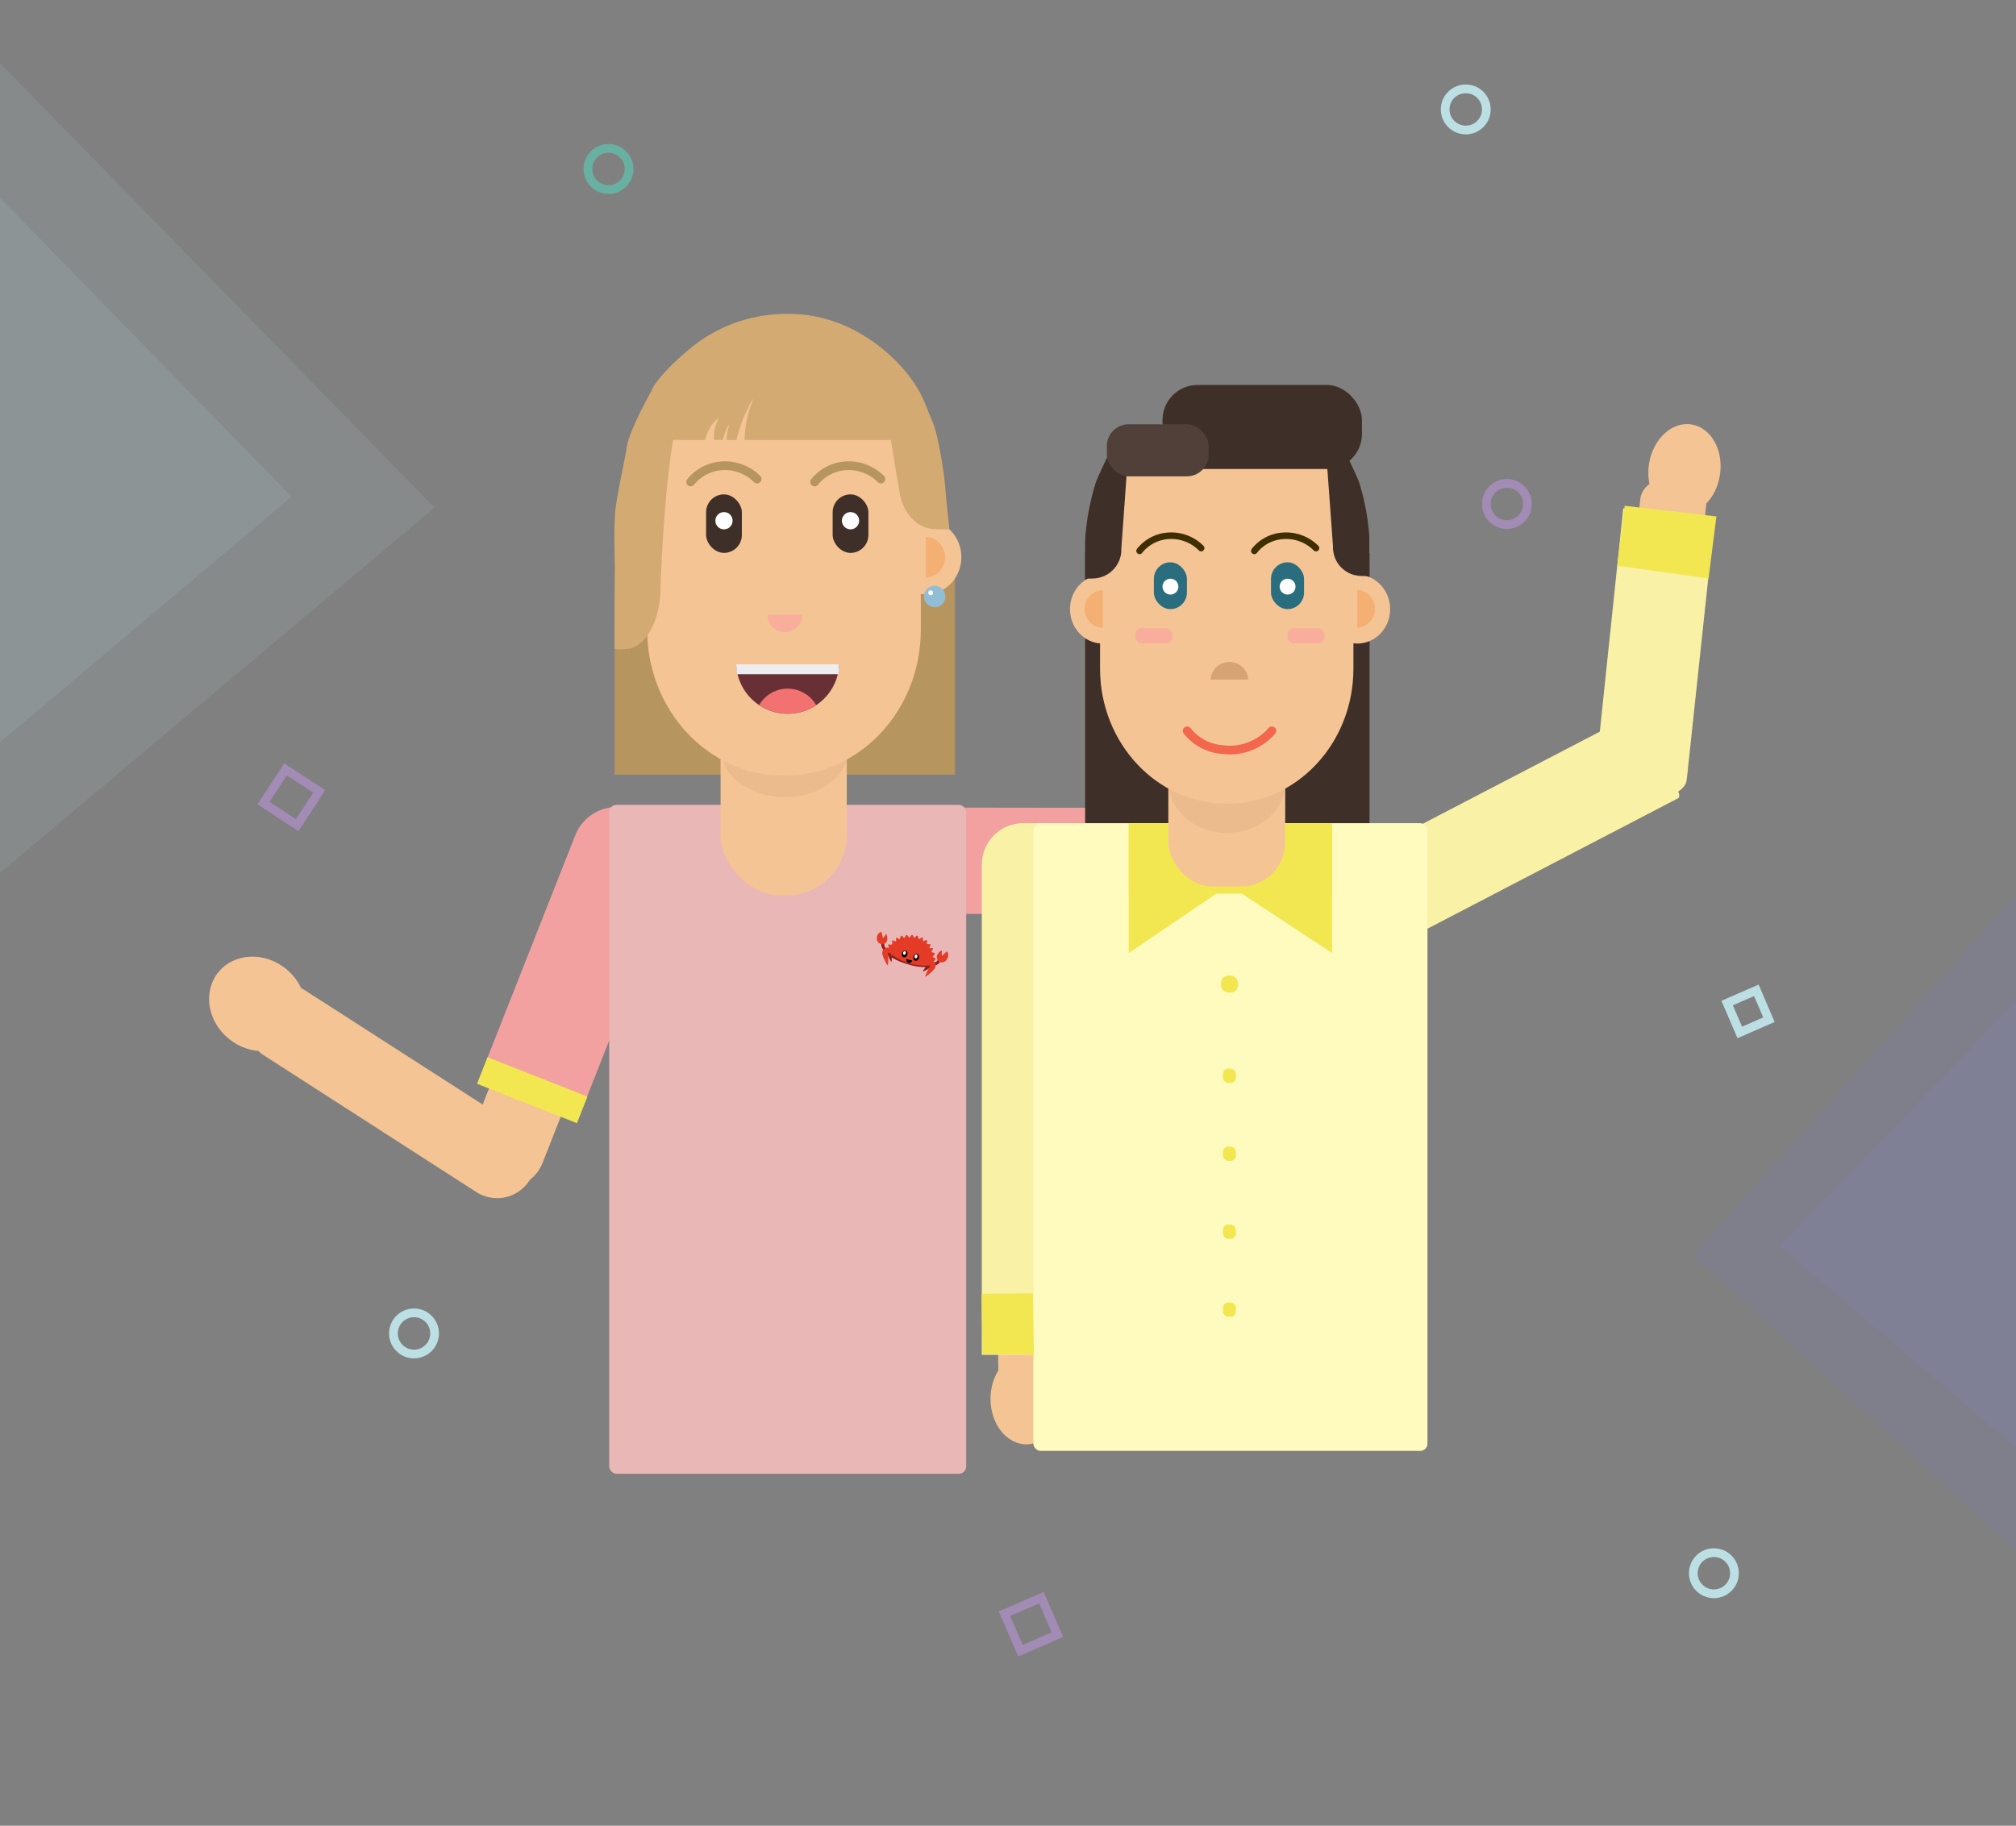 <svg id="Слой_1" data-name="Слой 1" xmlns="http://www.w3.org/2000/svg" xmlns:xlink="http://www.w3.org/1999/xlink" viewBox="0 0 231.15 209.39"><rect x="0" y="0" width="231.15" height="209.39" fill="#808080" stroke="none"/><defs><style>.cls-1,.cls-16,.cls-31,.cls-32,.cls-35,.cls-36,.cls-37{fill:none;}.cls-2{fill:#7a7af3;opacity:0.1;}.cls-3,.cls-34{fill:#bcdfe4;}.cls-3{opacity:0.11;}.cls-4{clip-path:url(#clip-path);}.cls-5{fill:#0e1733;}.cls-6{fill:#f5c494;}.cls-7{fill:#f2a0a0;}.cls-8{fill:#f2e750;}.cls-9{fill:#b6955f;}.cls-10{fill:#eab7b7;}.cls-11{fill:#cca27d;opacity:0.25;}.cls-12{fill:#f4b073;}.cls-13{fill:#f8ae9b;}.cls-14{fill:#3f2f29;}.cls-15{fill:#fff;}.cls-16{stroke:#b6955f;}.cls-16,.cls-31,.cls-32{stroke-linecap:round;stroke-linejoin:round;}.cls-17{fill:#d3aa71;}.cls-18{fill:#8f1f1d;}.cls-19{fill:#e23a26;}.cls-20{fill:#e33b26;}.cls-21{fill:#91bed4;}.cls-22{fill:#683034;}.cls-23{clip-path:url(#clip-path-2);}.cls-24{fill:#ededef;}.cls-25{clip-path:url(#clip-path-3);}.cls-26{fill:#f27171;}.cls-27{fill:#f9f1a5;}.cls-28{fill:#fffabd;}.cls-29{fill:#d6a374;}.cls-30{fill:#296d7e;}.cls-31{stroke:#f3674e;}.cls-32{stroke:#3f2e00;stroke-width:0.75px;}.cls-33{fill:#504039;}.cls-34{opacity:0.12;}.cls-35{stroke:#bcdfe4;}.cls-35,.cls-36,.cls-37{stroke-miterlimit:10;}.cls-36{stroke:#d29cff;}.cls-36,.cls-37{opacity:0.42;}.cls-37{stroke:#49f2d3;}</style><clipPath id="clip-path"><rect class="cls-1" x="-96.55" y="201.3" width="37.22" height="56.77" rx="13.98"/></clipPath><clipPath id="clip-path-2"><path class="cls-1" d="M96.22,76.19a6.64,6.64,0,0,1-.11,1.13c0,.06-3.17,2.56-5.8,2.56s-5.74-2.39-5.78-2.5a7,7,0,0,1-.12-1.19Z"/></clipPath><clipPath id="clip-path-3"><path class="cls-1" d="M96.22,76.19a5.91,5.91,0,0,1-11.81,0Z"/></clipPath></defs><title>signin</title><polygon class="cls-2" points="232.01 178.62 232.01 101.68 194.15 143.93 232.01 178.62"/><polygon class="cls-2" points="231.41 166.2 231.41 114.59 204.06 142.92 231.41 166.2"/><polygon class="cls-3" points="-1.98 101.77 -1.98 5.21 49.83 58.22 -1.98 101.77"/><g class="cls-4"><rect class="cls-5" x="6.44" y="208.16" width="44.75" height="34.2"/></g><ellipse class="cls-6" cx="117.68" cy="160.43" rx="4.11" ry="5.22"/><path class="cls-6" d="M62.22,133.35c-.76,1.93-2.61,3-4.11,2.43l-2.74-1.09c-1.51-.6-2.12-2.67-1.36-4.61l13.2-33.62c1.1-2.79,3.83-4.33,6.1-3.42h0c2.27.9,3.22,3.88,2.12,6.66Z"/><path class="cls-7" d="M61.59,92H73.1a0,0,0,0,1,0,0v30.42A5.13,5.13,0,0,1,68,127.58H66a5.06,5.06,0,0,1-5.06-5.06V92.72A.69.69,0,0,1,61.59,92Z" transform="translate(89.02 236.53) rotate(-158.47)"/><path class="cls-7" d="M61.66,92.06H73.17a0,0,0,0,1,0,0v30.42A5.13,5.13,0,0,1,68,127.61H66A5.06,5.06,0,0,1,61,122.54V92.75a.69.69,0,0,1,.69-.69Z" transform="translate(89.16 236.61) rotate(-158.47)"/><ellipse class="cls-6" cx="79.41" cy="161.43" rx="6.1" ry="4.75" transform="translate(-99.28 140.56) rotate(-57.14)"/><rect class="cls-8" x="54.86" y="123.39" width="12.31" height="3.28" transform="translate(71.9 263.73) rotate(-158.47)"/><path class="cls-6" d="M165.52,103.61c2.87,0,5.24-1.23,5.26-2.85l0-2.94c0-1.62-2.32-3-5.19-3l-50-.9c-4.15-.07-7.55,1.85-7.58,4.3h0c0,2.43,3.3,4.46,7.43,4.54Z"/><path class="cls-7" d="M114.07,81.38h2a5.13,5.13,0,0,1,5.13,5.13v29.55a0,0,0,0,1,0,0H109.7a.69.69,0,0,1-.69-.69V86.45A5.06,5.06,0,0,1,114.07,81.38Z" transform="translate(16.23 213.71) rotate(-89.93)"/><ellipse class="cls-6" cx="166.41" cy="98.45" rx="4.75" ry="5.57" transform="translate(67.72 264.72) rotate(-89.92)"/><rect class="cls-8" x="127.48" y="94.63" width="7.17" height="3.2" transform="translate(34.67 227.18) rotate(-89.93)"/><rect class="cls-9" x="70.47" y="63.35" width="39.02" height="25.49"/><rect class="cls-10" x="69.85" y="92.31" width="40.93" height="76.71" rx="0.83"/><rect class="cls-6" x="82.62" y="73.65" width="14.47" height="29.04" rx="6.91"/><path class="cls-11" d="M82.75,84.44v1.68c0,2.92,3.25,5.3,7.23,5.3h0c4,0,7.23-2.38,7.23-5.3V84.56"/><path class="cls-6" d="M74.2,59.66V56.37c0-9.25,7-16.75,15.69-16.75h0c8.67,0,15.69,7.5,15.69,16.75V72.22c0,9.25-7,16.75-15.69,16.75h0c-8.67,0-15.69-7.5-15.69-16.75V59.66"/><ellipse class="cls-6" cx="106.16" cy="63.9" rx="4.07" ry="4.26"/><path class="cls-12" d="M106.16,61.55v4.71a2.36,2.36,0,0,0,0-4.71Z"/><ellipse class="cls-6" cx="74.62" cy="63.9" rx="4.07" ry="4.26"/><path class="cls-12" d="M72.38,63.9a2.3,2.3,0,0,0,2.24,2.36V61.55A2.3,2.3,0,0,0,72.38,63.9Z"/><path class="cls-13" d="M92,70.51a2,2,0,0,1-4,0Z"/><rect class="cls-14" x="95.47" y="56.7" width="4.1" height="6.71" rx="2.05"/><circle class="cls-15" cx="97.52" cy="59.72" r="0.99"/><rect class="cls-14" x="80.96" y="56.7" width="4.1" height="6.71" rx="2.05"/><circle class="cls-15" cx="83.01" cy="59.72" r="0.99"/><path class="cls-16" d="M93.4,55.28A5,5,0,0,1,97,53.42a5.24,5.24,0,0,1,4,1.52"/><path class="cls-16" d="M79.19,55.28a5,5,0,0,1,3.62-1.86,5.24,5.24,0,0,1,4,1.52"/><path class="cls-17" d="M70.46,74.43a6,6,0,0,0,1.27,0h0c2.2,0,4-3.18,4-7.06,0,0,.5-15.43,2.26-20.25.5-1.38-1.45-.92-1.6-1.15A3.6,3.6,0,0,0,75.1,44.8c-.28-.18.28-.53.1-.86,0,0-3,5.11-3.35,7.39-.21,1.55-1,4.72-1.32,7.38a53.74,53.74,0,0,0,0,6.16C70.45,67.23,70.46,74.43,70.46,74.43Z"/><path class="cls-17" d="M108.86,60.7H107.4c-2.52,0-3.88-2.2-4.2-3.93s-1.88-11-1.65-11.45,2.38-1.53,3.18-1.19,1.6,2.95,2.16,4.16c.74,1.6,1.46,6.78,1.48,7.48S108.86,60.7,108.86,60.7Z"/><path class="cls-17" d="M74.7,44.9c.18-1.15,3.81-4.75,6.31-6.29A17.41,17.41,0,0,1,90.44,36c8.66,0,14.13,7,14.92,8.92.44,1.07-1.78,2.5-2.15,3.12s-2-6-11.54-6.09-10.82,2-12.48,4a7.09,7.09,0,0,0-1.76,3.72S74.51,46.09,74.7,44.9Z"/><path class="cls-18" d="M101.74,109.23a1,1,0,0,1-.69-1.08l.38-.05s-.25.53.42.81l-.11.32"/><path class="cls-18" d="M106.7,110.72a1,1,0,0,0,1.17-.54l-.29-.24s-.08.58-.8.45l-.08.33"/><path class="cls-18" d="M104.54,108.84a7.65,7.65,0,0,0-2-.35l-.38,1.27a7.76,7.76,0,0,0,1.88.82,7,7,0,0,0,2.25.34l.34-1.13a7.18,7.18,0,0,0-2.07-1"/><path class="cls-18" d="M106.39,110.64a.46.46,0,0,1,.06-.22c.07-.12.19-.17.26-.1a.21.21,0,0,1,0,.06h0a.58.58,0,0,1-.18.67,2.86,2.86,0,0,1-.7.38c-.07,0,.24-.49.52-.8"/><path class="cls-18" d="M102.21,109.32a.31.31,0,0,0,.09-.2c0-.15-.07-.28-.17-.28a.11.11,0,0,0-.08,0h0a.49.49,0,0,0-.26.63,4,4,0,0,0,.4.85c.07,0,.09-.56,0-1"/><path class="cls-19" d="M101.75,109.22h0"/><path class="cls-20" d="M107,110.33v-.06l.25-.2a.1.1,0,0,0,0-.09.08.08,0,0,0,0-.07l-.28-.14s0-.06,0-.08l.21-.25a.1.1,0,0,0,0-.09.09.09,0,0,0-.06-.07l-.31-.08,0-.07.16-.29a.1.1,0,0,0,0-.09.1.1,0,0,0-.08,0l-.32,0a.21.21,0,0,0,0-.06l.11-.32a.1.1,0,0,0,0-.09.11.11,0,0,0-.08,0l-.32,0,0-.06,0-.32a.09.09,0,0,0,0-.09.1.1,0,0,0-.09,0l-.3.12a.18.18,0,0,0-.07,0v-.33a.1.1,0,0,0-.14-.07l-.28.17-.07,0-.08-.32a.09.09,0,0,0-.06-.06.1.1,0,0,0-.09,0l-.24.22-.07,0-.14-.29s0,0-.07,0a.1.1,0,0,0-.09,0l-.19.26h-.08l-.19-.26a.11.11,0,0,0-.08,0,.09.09,0,0,0-.08,0l-.14.3-.08,0-.23-.22a.1.1,0,0,0-.09,0s-.06,0-.06.06l-.09.32-.07,0-.27-.16a.14.14,0,0,0-.09,0,.1.1,0,0,0,0,.08l0,.33-.06,0-.3-.1a.1.1,0,0,0-.09,0s0,.06,0,.09l0,.32-.06.06-.31,0a.08.08,0,0,0-.09,0,.1.1,0,0,0,0,.09l.1.31h0l-.13.08.15.44a6.43,6.43,0,0,0,4.81,1.46c.28,0,.46-.35.46-.35"/><path class="cls-15" d="M105.16,109.73a.16.16,0,1,1-.29-.09c0-.11.12-.19.21-.16s.12.13.08.25"/><ellipse cx="103.72" cy="109.39" rx="0.4" ry="0.32" transform="translate(-30.81 177.41) rotate(-73.34)"/><rect class="cls-1" x="102.06" y="106.23" width="4.68" height="6.35" transform="translate(-30.34 178.07) rotate(-73.34)"/><path class="cls-15" d="M103.86,109.34c0,.12-.14.19-.22.16s-.13-.14-.09-.26.13-.19.22-.16.12.14.09.26"/><ellipse cx="105.04" cy="109.79" rx="0.4" ry="0.32" transform="translate(-30.25 178.95) rotate(-73.34)"/><path class="cls-15" d="M105.18,109.73c0,.12-.13.2-.22.17a.19.19,0,0,1-.09-.26.2.2,0,0,1,.22-.17.21.21,0,0,1,.09.26"/><path class="cls-20" d="M101.81,109.31c.09,0,.27-.09.29-.2a.35.35,0,0,0-.27-.42h-.14a.62.62,0,0,0-.51.8,5.15,5.15,0,0,0,.57,1.21c.12.08.11-.77.06-1.39"/><path class="cls-20" d="M106.65,110.73c-.05-.08-.23-.2-.2-.31a.36.36,0,0,1,.41-.27.23.23,0,0,1,.12.06h0a.63.63,0,0,1,.14.94,5.06,5.06,0,0,1-1,.87c-.13,0,.26-.75.56-1.29"/><rect class="cls-1" x="102.06" y="106.24" width="4.68" height="6.35" transform="translate(-30.34 178.07) rotate(-73.34)"/><rect class="cls-1" x="102.06" y="106.23" width="4.68" height="6.35" transform="translate(-30.34 178.07) rotate(-73.34)"/><path class="cls-20" d="M101.24,107.63a6.05,6.05,0,0,0-.18-.76.69.69,0,0,0-.51.7.6.6,0,1,0,1.18,0,.89.89,0,0,0-.13-.47,2.19,2.19,0,0,1-.36.5"/><rect class="cls-1" x="102.06" y="106.24" width="4.68" height="6.35" transform="translate(-30.34 178.07) rotate(-73.34)"/><path class="cls-20" d="M108,109.65s.23-.24.57-.54a.69.69,0,0,1,0,.87.6.6,0,1,1-1-.62A.79.79,0,0,1,108,109a2.66,2.66,0,0,0,0,.61"/><path d="M104.59,110.17a.34.34,0,0,1-.42.25.34.34,0,0,1-.24-.42Z"/><path class="cls-17" d="M107.34,50.45c-3.34-9.76-9.85-12-17.4-12s-14.51,4.47-16.64,12Z"/><path class="cls-6" d="M80.56,51.61s.35-2.37,1.5-3.38-.84.55,0,3.34"/><path class="cls-6" d="M82.47,52.66A10.3,10.3,0,0,1,83.4,49c.76-1.21-.56.7.06,3.4"/><path class="cls-6" d="M84.31,51a18.48,18.48,0,0,1,1.75-4.8c1-1.53-.71.87-.69,4.52"/><circle class="cls-21" cx="107.17" cy="68.41" r="1.23"/><circle class="cls-15" cx="106.71" cy="67.98" r="0.28"/><path class="cls-22" d="M96.22,76.19a5.91,5.91,0,0,1-11.81,0Z"/><g class="cls-23"><rect class="cls-24" x="82.77" y="75.27" width="14.76" height="2.05"/></g><g class="cls-25"><path class="cls-26" d="M86.54,82.75a3.77,3.77,0,0,1,7.54,0Z"/></g><path class="cls-6" d="M195.61,58.1a2.51,2.51,0,0,0-2.26-2.72l-2.51-.29a2.49,2.49,0,0,0-2.77,2.16l-2.49,23.29a3.69,3.69,0,0,0,3.4,3.93h0a3.63,3.63,0,0,0,4.14-3.06Z"/><path class="cls-27" d="M187.76,81.66l4.68,9.18c.16.3.13.63-.05.72l-28.6,14.89c-1.34.69-3.34-.56-4.47-2.79l-.82-1.6c-1.15-2.26-1-4.66.36-5.36Z"/><path class="cls-6" d="M122.71,160.27c0,2.8-1.15,5.11-2.65,5.13l-2.73,0c-1.5,0-2.76-2.26-2.81-5.07l-.78-48.8c-.07-4,1.72-7.36,4-7.39h0c2.26,0,4.13,3.23,4.2,7.26Z"/><path class="cls-27" d="M113.21,94.41h10.66a0,0,0,0,1,0,0v56.22a4.75,4.75,0,0,1-4.75,4.75h-1.86a4.69,4.69,0,0,1-4.69-4.69V95.05A.64.64,0,0,1,113.21,94.41Z" transform="translate(236.44 249.79) rotate(-180)"/><rect class="cls-14" x="124.42" y="63.42" width="32.61" height="44.61"/><rect class="cls-28" x="118.48" y="94.41" width="45.19" height="71.99" rx="0.83"/><polygon class="cls-8" points="139.89 102.2 129.42 109.3 129.42 95.1 139.89 102.2"/><polygon class="cls-8" points="141.94 102.2 152.73 109.3 152.73 95.1 141.94 102.2"/><rect class="cls-8" x="129.42" y="94.41" width="23.3" height="8.08"/><rect class="cls-6" x="133.96" y="85.05" width="13.4" height="16.63" rx="5.07"/><path class="cls-11" d="M134,87.94v1.83c0,3.16,3,5.75,6.69,5.75h0c3.68,0,6.69-2.59,6.69-5.75V88.08"/><path class="cls-6" d="M126.13,65.06V62c0-8.56,6.5-15.5,14.53-15.5h0c8,0,14.52,6.94,14.52,15.5V76.69c0,8.56-6.5,15.5-14.52,15.5h0c-8,0-14.53-6.94-14.53-15.5V65.06"/><ellipse class="cls-6" cx="155.63" cy="69.86" rx="3.76" ry="3.95"/><path class="cls-12" d="M155.63,67.69V72a2.18,2.18,0,0,0,0-4.35Z"/><ellipse class="cls-6" cx="126.44" cy="69.86" rx="3.76" ry="3.95"/><path class="cls-12" d="M124.36,69.86A2.13,2.13,0,0,0,126.44,72V67.69A2.12,2.12,0,0,0,124.36,69.86Z"/><path class="cls-29" d="M138.8,77.94a2.17,2.17,0,0,1,4.33,0Z"/><rect class="cls-30" x="145.73" y="64.49" width="3.79" height="5.37" rx="1.9"/><circle class="cls-15" cx="147.63" cy="67.28" r="0.91"/><rect class="cls-30" x="132.3" y="64.49" width="3.79" height="5.37" rx="1.9"/><path class="cls-31" d="M136.12,83.82a5.62,5.62,0,0,0,4,2.14,6.39,6.39,0,0,0,5.71-2.14"/><circle class="cls-15" cx="134.2" cy="67.28" r="0.91"/><path class="cls-32" d="M143.82,63.18a4.53,4.53,0,0,1,3.35-1.73,4.84,4.84,0,0,1,3.72,1.41"/><path class="cls-32" d="M130.66,63.18A4.56,4.56,0,0,1,134,61.45a4.82,4.82,0,0,1,3.72,1.41"/><rect class="cls-14" x="133.29" y="44.15" width="22.87" height="9.64" rx="4.02"/><path class="cls-14" d="M124.42,66.34a6.81,6.81,0,0,0,1,0h0a3.31,3.31,0,0,0,3.15-3.43l.71-9.94c0-.92-1.41-.71-1.94-1.33,0,0-1.32,2.67-1.71,3.74a28.72,28.72,0,0,0-1.2,6.31C124.41,62.84,124.42,66.34,124.42,66.34Z"/><path class="cls-14" d="M157,66.05a6.68,6.68,0,0,1-1,0h0a3.27,3.27,0,0,1-3.16-3.36l-.71-9.75c0-.89,1.41-.7,2-1.3,0,0,1.31,2.62,1.7,3.66A27.24,27.24,0,0,1,157,61.49C157,62.62,157,66.05,157,66.05Z"/><rect class="cls-13" x="147.63" y="72.04" width="4.23" height="1.77" rx="0.74"/><rect class="cls-13" x="130.19" y="72.04" width="4.23" height="1.77" rx="0.74"/><rect class="cls-33" x="126.91" y="48.66" width="11.67" height="5.97" rx="2.49"/><rect class="cls-8" x="140" y="111.89" width="1.94" height="1.94" rx="0.81"/><rect class="cls-8" x="140.22" y="122.56" width="1.49" height="1.64" rx="0.62"/><rect class="cls-8" x="140.22" y="131.5" width="1.49" height="1.64" rx="0.62"/><rect class="cls-8" x="140.22" y="140.44" width="1.49" height="1.64" rx="0.62"/><rect class="cls-8" x="140.22" y="149.38" width="1.49" height="1.64" rx="0.62"/><path class="cls-6" d="M30.2,121a3,3,0,0,1-.95-4.11l1.6-2.47A3,3,0,0,1,35,113.6l24.44,15.71a4.38,4.38,0,0,1,1.26,6.08h0a4.4,4.4,0,0,1-6.06,1.34Z"/><path class="cls-27" d="M186.12,58.3,196,59.42c.33,0,.57.22.56.41L193.4,89.41c-.14,1.37-2.2,2.27-4.59,2l-1.71-.2c-2.42-.28-4.26-1.63-4.12-3Z"/><ellipse class="cls-6" cx="192.37" cy="53.79" rx="5.22" ry="4.11" transform="matrix(0.15, -0.99, 0.99, 0.15, 111.03, 236.22)"/><polygon class="cls-8" points="186.28 58.01 196.8 59.23 195.9 66.34 185.43 64.88 186.28 58.01"/><polygon class="cls-8" points="112.54 148.39 118.43 148.32 118.54 155.34 112.66 155.31 112.54 148.39"/><ellipse class="cls-6" cx="29.53" cy="115.13" rx="5.18" ry="5.77" transform="translate(-78.76 66.12) rotate(-51.26)"/><polygon class="cls-34" points="-1.23 86.17 -1.23 21.41 33.43 56.97 -1.23 86.17"/><circle class="cls-35" cx="168.06" cy="12.55" r="2.36"/><circle class="cls-36" cx="172.78" cy="57.8" r="2.36"/><circle class="cls-35" cx="47.47" cy="152.93" r="2.36"/><circle class="cls-35" cx="196.51" cy="180.43" r="2.36"/><circle class="cls-37" cx="69.77" cy="19.38" r="2.36"/><rect class="cls-36" x="31.1" y="89.12" width="4.62" height="4.62" transform="translate(55.5 -3.37) rotate(33.19)"/><rect class="cls-36" x="115.91" y="183.98" width="4.62" height="4.62" transform="translate(242.32 3.86) rotate(66.63)"/><polygon class="cls-35" points="199.48 118.41 198.03 115.04 201.38 113.58 202.82 116.95 199.48 118.41"/></svg>